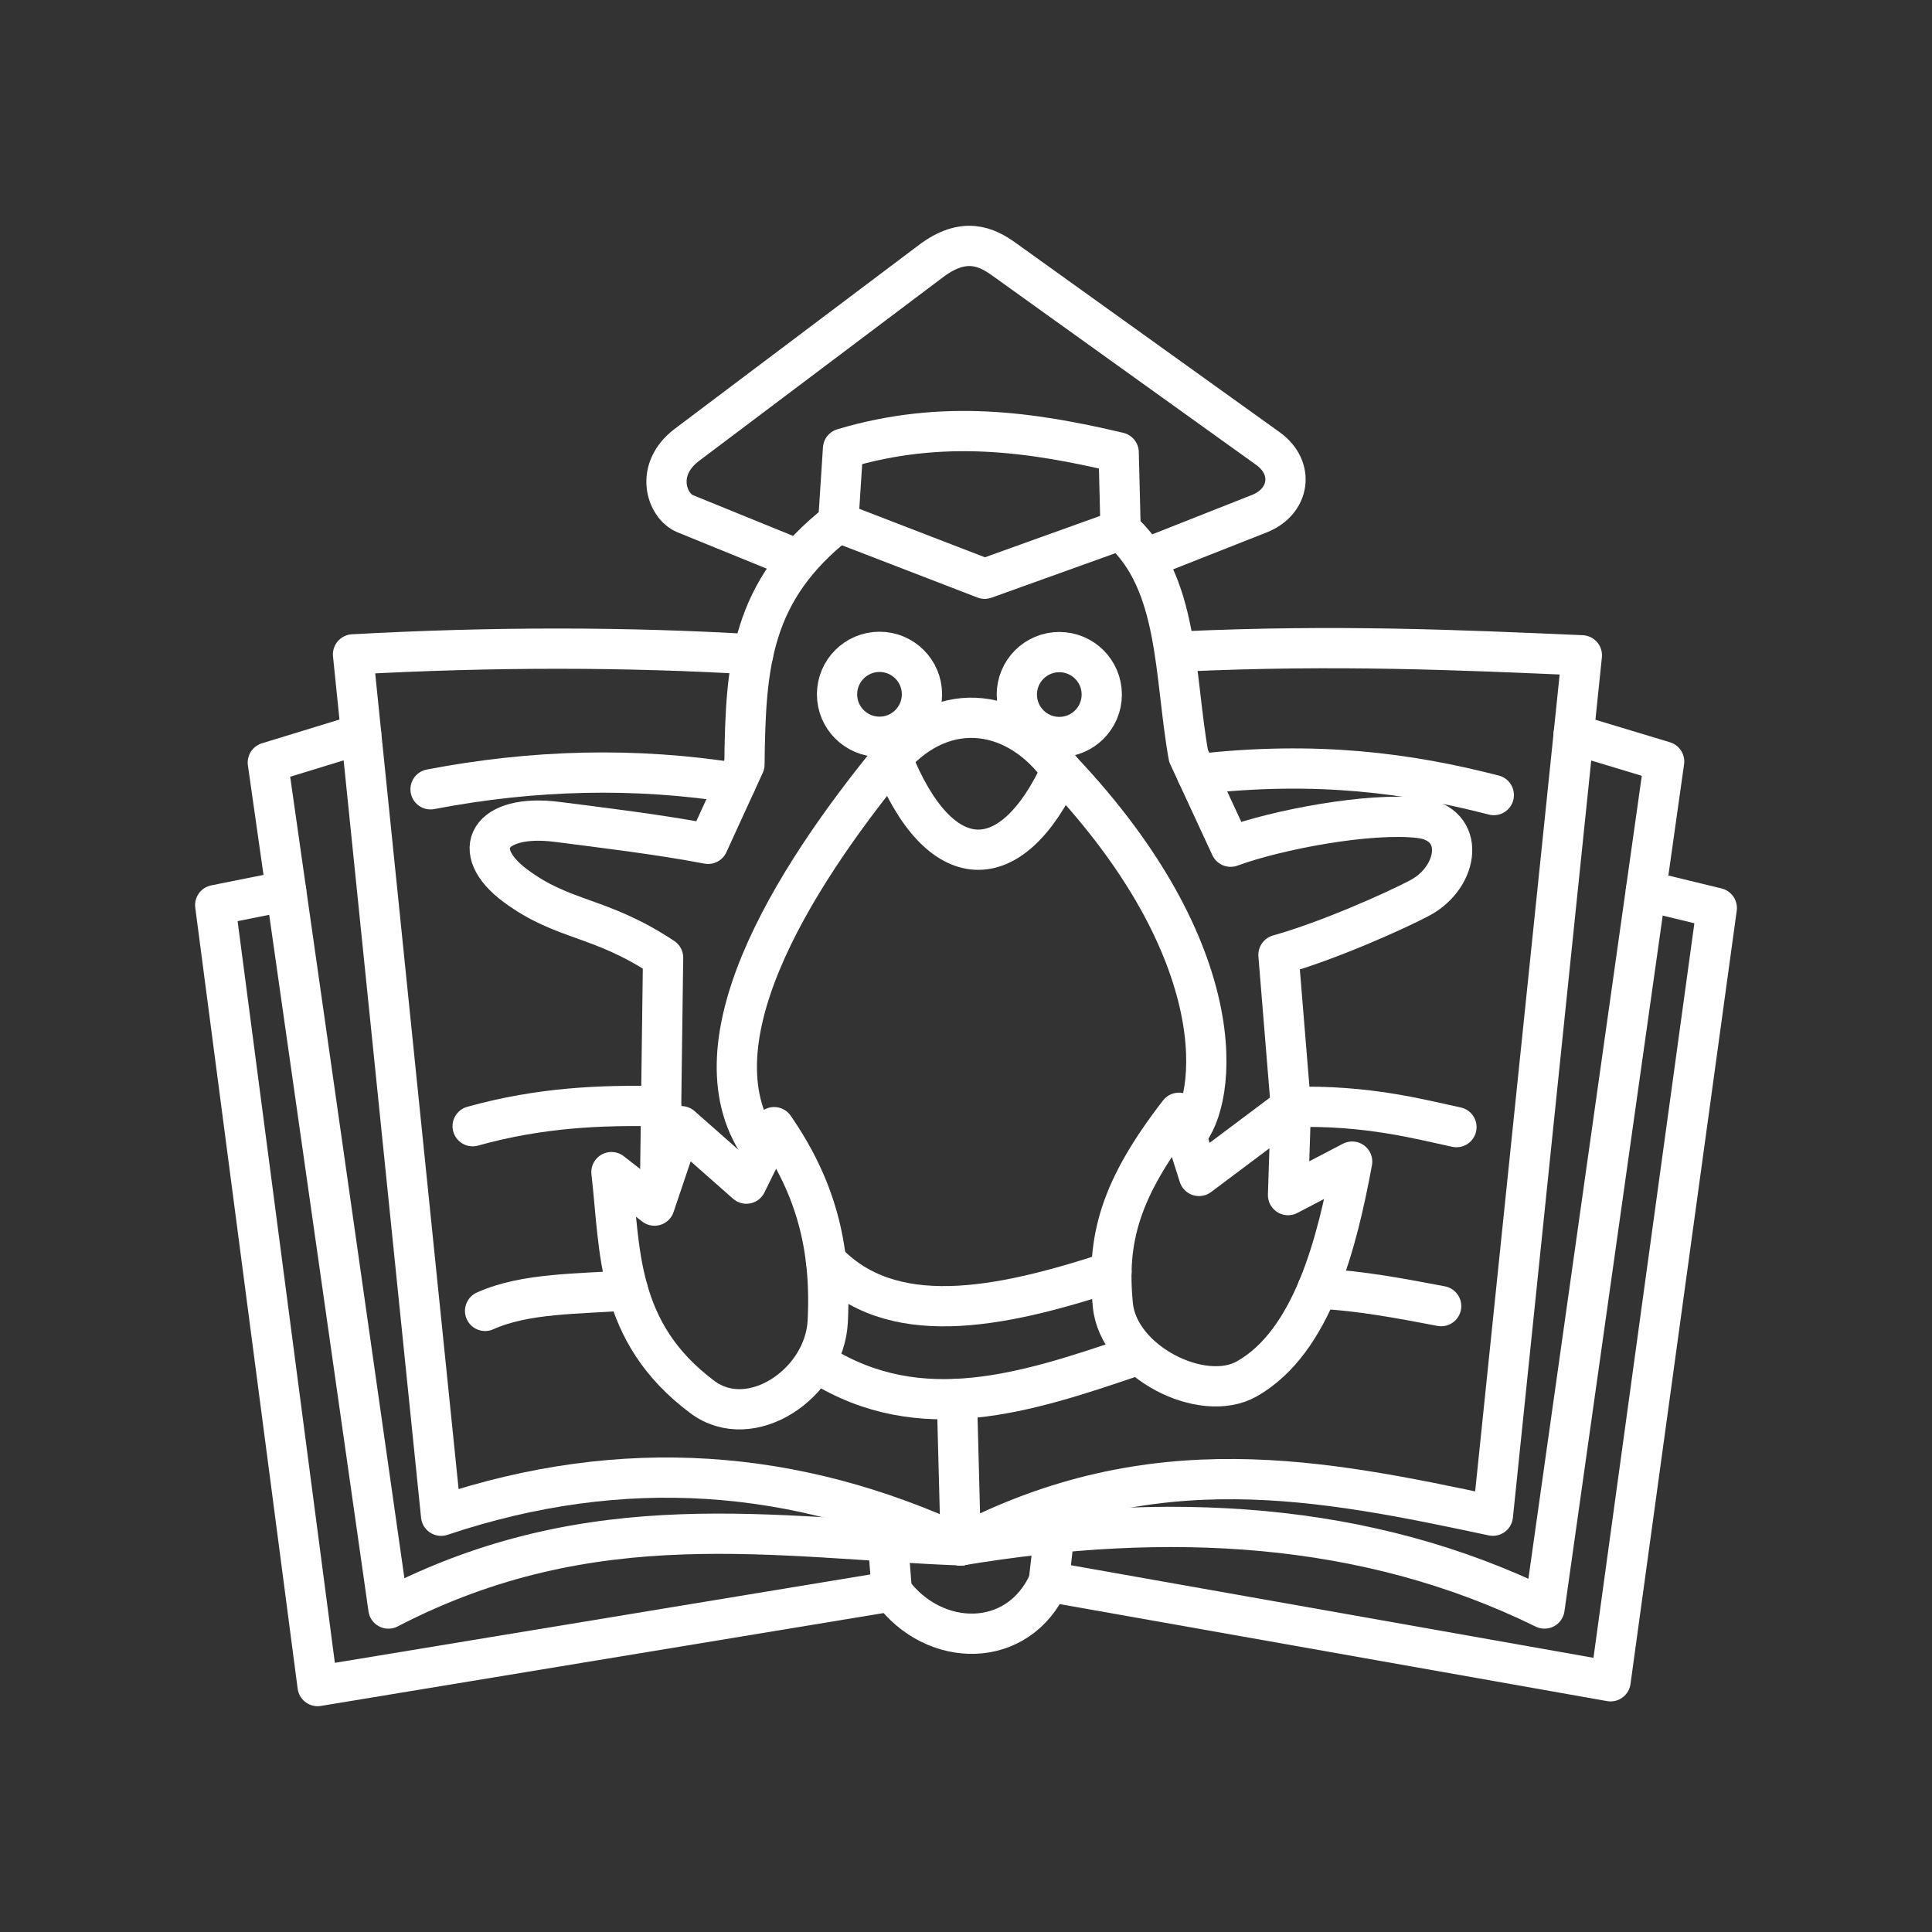 <?xml version="1.0" encoding="UTF-8" standalone="no"?>
<svg
   viewBox="0 0 48 48"
   version="1.1"
   id="svg8"
   xml:space="preserve"
   xmlns="http://www.w3.org/2000/svg"
   xmlns:svg="http://www.w3.org/2000/svg"><rect x="0" y="0" width="48" height="48" fill="#333333" stroke="none"/><defs
     id="defs4"><style
       id="style2">.a{fill:none;stroke:#fff;stroke-linecap:round;stroke-linejoin:round;}</style><style
       id="style822">.cls-1{fill:none;stroke:#000;stroke-linecap:round;stroke-linejoin:round;}</style><style
       id="style913">.cls-1{fill:none;stroke:#fff;stroke-linecap:round;stroke-linejoin:round;}</style></defs><path
     style="font-variation-settings:normal;opacity:1;vector-effect:none;fill:none;fill-opacity:1;stroke:#ffffff;stroke-width:1;stroke-linecap:round;stroke-linejoin:round;stroke-miterlimit:4;stroke-dasharray:none;stroke-dashoffset:0;stroke-opacity:1;-inkscape-stroke:none;stop-color:#000000;stop-opacity:1"
     d="m 18.71,16.258 c -3.126,-0.187 -6.433,-0.193 -9.939,0 l 2.188,21.4 c 4.533,-1.519 8.822,-1.167 12.911,0.737 l -0.095,-3.638"
     id="path4290" /><path
     style="font-variation-settings:normal;opacity:1;vector-effect:none;fill:none;fill-opacity:1;stroke:#ffffff;stroke-width:1;stroke-linecap:round;stroke-linejoin:round;stroke-miterlimit:4;stroke-dasharray:none;stroke-dashoffset:0;stroke-opacity:1;-inkscape-stroke:none;stop-color:#000000;stop-opacity:1"
     d="M 23.869,38.394 C 19.249,38.218 14.751,37.318 9.65,39.964 l -2.996,-21.019 2.318,-0.71"
     id="path4292" /><path
     style="font-variation-settings:normal;opacity:1;vector-effect:none;fill:none;fill-opacity:1;stroke:#ffffff;stroke-width:1;stroke-linecap:round;stroke-linejoin:round;stroke-miterlimit:4;stroke-dasharray:none;stroke-dashoffset:0;stroke-opacity:1;-inkscape-stroke:none;stop-color:#000000;stop-opacity:1"
     d="m 22.06,38.297 0.098,1.238 L 7.891,41.89 5.347,22.487 7.109,22.134"
     id="path4294" /><path
     style="font-variation-settings:normal;opacity:1;vector-effect:none;fill:none;fill-opacity:1;stroke:#ffffff;stroke-width:1;stroke-linecap:round;stroke-linejoin:round;stroke-miterlimit:4;stroke-dasharray:none;stroke-dashoffset:0;stroke-opacity:1;-inkscape-stroke:none;stop-color:#000000;stop-opacity:1"
     d="m 29.362,16.186 c 3.854,-0.176 6.888,-0.037 9.939,0.095 l -2.211,21.376 c -4.22,-0.896 -8.443,-1.772 -13.22,0.737"
     id="path4296" /><path
     style="font-variation-settings:normal;opacity:1;vector-effect:none;fill:none;fill-opacity:1;stroke:#ffffff;stroke-width:1;stroke-linecap:round;stroke-linejoin:round;stroke-miterlimit:4;stroke-dasharray:none;stroke-dashoffset:0;stroke-opacity:1;-inkscape-stroke:none;stop-color:#000000;stop-opacity:1"
     d="m 23.869,38.394 c 5.15,-0.852 10.05,-0.616 14.504,1.569 l 2.972,-21.043 -2.248,-0.679"
     id="path4298" /><path
     style="font-variation-settings:normal;opacity:1;vector-effect:none;fill:none;fill-opacity:1;stroke:#ffffff;stroke-width:1;stroke-linecap:round;stroke-linejoin:round;stroke-miterlimit:4;stroke-dasharray:none;stroke-dashoffset:0;stroke-opacity:1;-inkscape-stroke:none;stop-color:#000000;stop-opacity:1"
     d="m 40.892,22.131 1.761,0.428 -2.639,19.212 -13.957,-2.473"
     id="path4300" /><path
     style="font-variation-settings:normal;opacity:1;vector-effect:none;fill:none;fill-opacity:1;stroke:#ffffff;stroke-width:1;stroke-linecap:round;stroke-linejoin:round;stroke-miterlimit:4;stroke-dasharray:none;stroke-dashoffset:0;stroke-opacity:1;-inkscape-stroke:none;stop-color:#000000;stop-opacity:1"
     d="M 26.057,39.298 26.195,38.085"
     id="path4302" /><path
     style="font-variation-settings:normal;opacity:1;vector-effect:none;fill:none;fill-opacity:1;stroke:#ffffff;stroke-width:1;stroke-linecap:round;stroke-linejoin:round;stroke-miterlimit:4;stroke-dasharray:none;stroke-dashoffset:0;stroke-opacity:1;-inkscape-stroke:none;stop-color:#000000;stop-opacity:1"
     d="m 26.057,39.298 c -0.757,1.695 -2.848,1.667 -3.899,0.238"
     id="path4304" /><path
     style="font-variation-settings:normal;opacity:1;vector-effect:none;fill:none;fill-opacity:1;stroke:#ffffff;stroke-width:1;stroke-linecap:round;stroke-linejoin:round;stroke-miterlimit:4;stroke-dasharray:none;stroke-dashoffset:0;stroke-opacity:1;-inkscape-stroke:none;stop-color:#000000;stop-opacity:1"
     d="m 19.708,13.856 -2.687,-1.094 c -0.456,-0.186 -0.778,-1.09 0.048,-1.712 L 23.132,6.485 c 0.828,-0.624 1.389,-0.347 1.807,-0.048 l 6.563,4.708 c 0.669,0.48 0.545,1.317 -0.214,1.617 l -2.83,1.118"
     id="path4306" /><path
     style="font-variation-settings:normal;opacity:1;vector-effect:none;fill:none;fill-opacity:1;stroke:#ffffff;stroke-width:1;stroke-linecap:round;stroke-linejoin:round;stroke-miterlimit:4;stroke-dasharray:none;stroke-dashoffset:0;stroke-opacity:1;-inkscape-stroke:none;stop-color:#000000;stop-opacity:1"
     d="m 24.464,14.379 -3.638,-1.403 0.119,-1.831 c 2.476,-0.742 4.685,-0.416 6.848,0.095 l 0.048,1.926 z"
     id="path4308" /><path
     style="font-variation-settings:normal;opacity:1;vector-effect:none;fill:none;fill-opacity:1;stroke:#ffffff;stroke-width:1;stroke-linecap:round;stroke-linejoin:round;stroke-miterlimit:4;stroke-dasharray:none;stroke-dashoffset:0;stroke-opacity:1;-inkscape-stroke:none;stop-color:#000000;stop-opacity:1"
     d="m 27.84,13.166 c 1.468,1.299 1.33,3.612 1.688,5.611 l 1.046,2.259 c 1.164,-0.427 3.444,-0.856 4.684,-0.715 1.183,0.135 0.995,1.469 0.014,1.989 -0.613,0.324 -2.276,1.068 -3.509,1.413 l 0.309,3.781"
     id="path4310" /><path
     style="font-variation-settings:normal;opacity:1;vector-effect:none;fill:none;fill-opacity:1;stroke:#ffffff;stroke-width:1;stroke-linecap:round;stroke-linejoin:round;stroke-miterlimit:4;stroke-dasharray:none;stroke-dashoffset:0;stroke-opacity:1;-inkscape-stroke:none;stop-color:#000000;stop-opacity:1"
     d="m 20.826,12.976 c -2.173,1.703 -2.304,3.544 -2.33,6.016 L 17.592,20.965 c -1.216,-0.233 -2.712,-0.412 -3.748,-0.545 -1.694,-0.217 -2.226,0.707 -1.032,1.591 1.198,0.887 2.089,0.74 3.662,1.783 l -0.071,5.397"
     id="path4312" /><path
     style="font-variation-settings:normal;opacity:1;vector-effect:none;fill:none;fill-opacity:1;stroke:#ffffff;stroke-width:1;stroke-linecap:round;stroke-linejoin:round;stroke-miterlimit:4;stroke-dasharray:none;stroke-dashoffset:0;stroke-opacity:1;-inkscape-stroke:none;stop-color:#000000;stop-opacity:1"
     d="m 20.374,33.9 c 2.504,1.56 5.127,0.701 7.751,-0.19"
     id="path4314" /><path
     style="font-variation-settings:normal;opacity:1;vector-effect:none;fill:none;fill-opacity:1;stroke:#ffffff;stroke-width:1;stroke-linecap:round;stroke-linejoin:round;stroke-miterlimit:4;stroke-dasharray:none;stroke-dashoffset:0;stroke-opacity:1;-inkscape-stroke:none;stop-color:#000000;stop-opacity:1"
     d="m 16.926,27.98 1.617,1.427 0.69,-1.403 c 1.013,1.467 1.428,2.941 1.332,4.827 -0.079,1.547 -1.912,2.777 -3.115,1.878 -2.167,-1.62 -2.034,-3.665 -2.259,-5.588 l 1.07,0.832 z"
     id="path4316" /><path
     style="font-variation-settings:normal;opacity:1;vector-effect:none;fill:none;fill-opacity:1;stroke:#ffffff;stroke-width:1;stroke-linecap:round;stroke-linejoin:round;stroke-miterlimit:4;stroke-dasharray:none;stroke-dashoffset:0;stroke-opacity:1;-inkscape-stroke:none;stop-color:#000000;stop-opacity:1"
     d="m 29.29,27.647 0.499,1.569 2.283,-1.712 -0.071,2.188 1.593,-0.832 c -0.37,1.999 -0.982,4.469 -2.616,5.397 -1.107,0.629 -3.191,-0.423 -3.329,-1.831 -0.161,-1.637 0.171,-2.877 1.641,-4.779 z"
     id="path4318" /><path
     style="font-variation-settings:normal;opacity:1;vector-effect:none;fill:none;fill-opacity:1;stroke:#ffffff;stroke-width:1;stroke-linecap:round;stroke-linejoin:round;stroke-miterlimit:4;stroke-dasharray:none;stroke-dashoffset:0;stroke-opacity:1;-inkscape-stroke:none;stop-color:#000000;stop-opacity:1"
     d="m 20.522,31.33 c 1.596,1.693 4.234,1.208 7.092,0.266"
     id="path4320" /><path
     style="font-variation-settings:normal;opacity:1;vector-effect:none;fill:none;fill-opacity:1;stroke:#ffffff;stroke-width:1;stroke-linecap:round;stroke-linejoin:round;stroke-miterlimit:4;stroke-dasharray:none;stroke-dashoffset:0;stroke-opacity:1;-inkscape-stroke:none;stop-color:#000000;stop-opacity:1"
     d="m 32.738,32.012 c 1.112,0.061 2.086,0.253 3.067,0.438"
     id="path4322" /><path
     style="font-variation-settings:normal;opacity:1;vector-effect:none;fill:none;fill-opacity:1;stroke:#ffffff;stroke-width:1;stroke-linecap:round;stroke-linejoin:round;stroke-miterlimit:4;stroke-dasharray:none;stroke-dashoffset:0;stroke-opacity:1;-inkscape-stroke:none;stop-color:#000000;stop-opacity:1"
     d="m 32.072,27.504 c 1.906,-0.061 3.265,0.321 4.113,0.499"
     id="path4324" /><path
     style="font-variation-settings:normal;opacity:1;vector-effect:none;fill:none;fill-opacity:1;stroke:#ffffff;stroke-width:1;stroke-linecap:round;stroke-linejoin:round;stroke-miterlimit:4;stroke-dasharray:none;stroke-dashoffset:0;stroke-opacity:1;-inkscape-stroke:none;stop-color:#000000;stop-opacity:1"
     d="m 29.74,19.235 c 2.973,-0.342 5.283,-0.022 7.373,0.518"
     id="path4326" /><path
     style="font-variation-settings:normal;opacity:1;vector-effect:none;fill:none;fill-opacity:1;stroke:#ffffff;stroke-width:1;stroke-linecap:round;stroke-linejoin:round;stroke-miterlimit:4;stroke-dasharray:none;stroke-dashoffset:0;stroke-opacity:1;-inkscape-stroke:none;stop-color:#000000;stop-opacity:1"
     d="m 18.284,19.454 c -2.497,-0.397 -5.027,-0.335 -7.587,0.156"
     id="path4328" /><path
     style="font-variation-settings:normal;opacity:1;vector-effect:none;fill:none;fill-opacity:1;stroke:#ffffff;stroke-width:1;stroke-linecap:round;stroke-linejoin:round;stroke-miterlimit:4;stroke-dasharray:none;stroke-dashoffset:0;stroke-opacity:1;-inkscape-stroke:none;stop-color:#000000;stop-opacity:1"
     d="m 16.426,27.485 c -1.486,-0.036 -3.009,0.028 -4.683,0.495"
     id="path4330" /><path
     style="font-variation-settings:normal;opacity:1;vector-effect:none;fill:none;fill-opacity:1;stroke:#ffffff;stroke-width:1;stroke-linecap:round;stroke-linejoin:round;stroke-miterlimit:4;stroke-dasharray:none;stroke-dashoffset:0;stroke-opacity:1;-inkscape-stroke:none;stop-color:#000000;stop-opacity:1"
     d="m 15.6,32.058 c -1.233,0.094 -2.552,0.061 -3.548,0.511"
     id="path4332" /><path
     style="font-variation-settings:normal;opacity:1;vector-effect:none;fill:none;fill-opacity:1;stroke:#ffffff;stroke-width:1;stroke-linecap:round;stroke-linejoin:round;stroke-miterlimit:4;stroke-dasharray:none;stroke-dashoffset:0;stroke-opacity:1;-inkscape-stroke:none;stop-color:#000000;stop-opacity:1"
     d="m 18.952,28.575 c -1.879,-2.531 0.696,-6.684 3.205,-9.749 1.188,3.002 2.983,2.985 4.209,0.309 4.299,4.545 3.892,8.198 3.101,9.068"
     id="path4334" /><path
     style="font-variation-settings:normal;opacity:1;vector-effect:none;fill:none;fill-opacity:1;stroke:#ffffff;stroke-width:1;stroke-linecap:round;stroke-linejoin:round;stroke-miterlimit:4;stroke-dasharray:none;stroke-dashoffset:0;stroke-opacity:1;-inkscape-stroke:none;stop-color:#000000;stop-opacity:1"
     d="m 22.157,18.826 c 1.33,-1.514 3.142,-1.205 4.209,0.309"
     id="path4336" /><circle
     style="font-variation-settings:normal;opacity:1;vector-effect:none;fill:none;fill-opacity:1;fill-rule:evenodd;stroke:#ffffff;stroke-width:1;stroke-linecap:round;stroke-linejoin:round;stroke-miterlimit:4;stroke-dasharray:none;stroke-dashoffset:0;stroke-opacity:1;-inkscape-stroke:none;stop-color:#000000;stop-opacity:1"
     id="path4338"
     cx="21.851"
     cy="17.25"
     r="1.055" /><circle
     style="font-variation-settings:normal;opacity:1;vector-effect:none;fill:none;fill-opacity:1;fill-rule:evenodd;stroke:#ffffff;stroke-width:1;stroke-linecap:round;stroke-linejoin:round;stroke-miterlimit:4;stroke-dasharray:none;stroke-dashoffset:0;stroke-opacity:1;-inkscape-stroke:none;stop-color:#000000;stop-opacity:1"
     id="path4340"
     cx="26.318"
     cy="17.256"
     r="1.055" /></svg>
